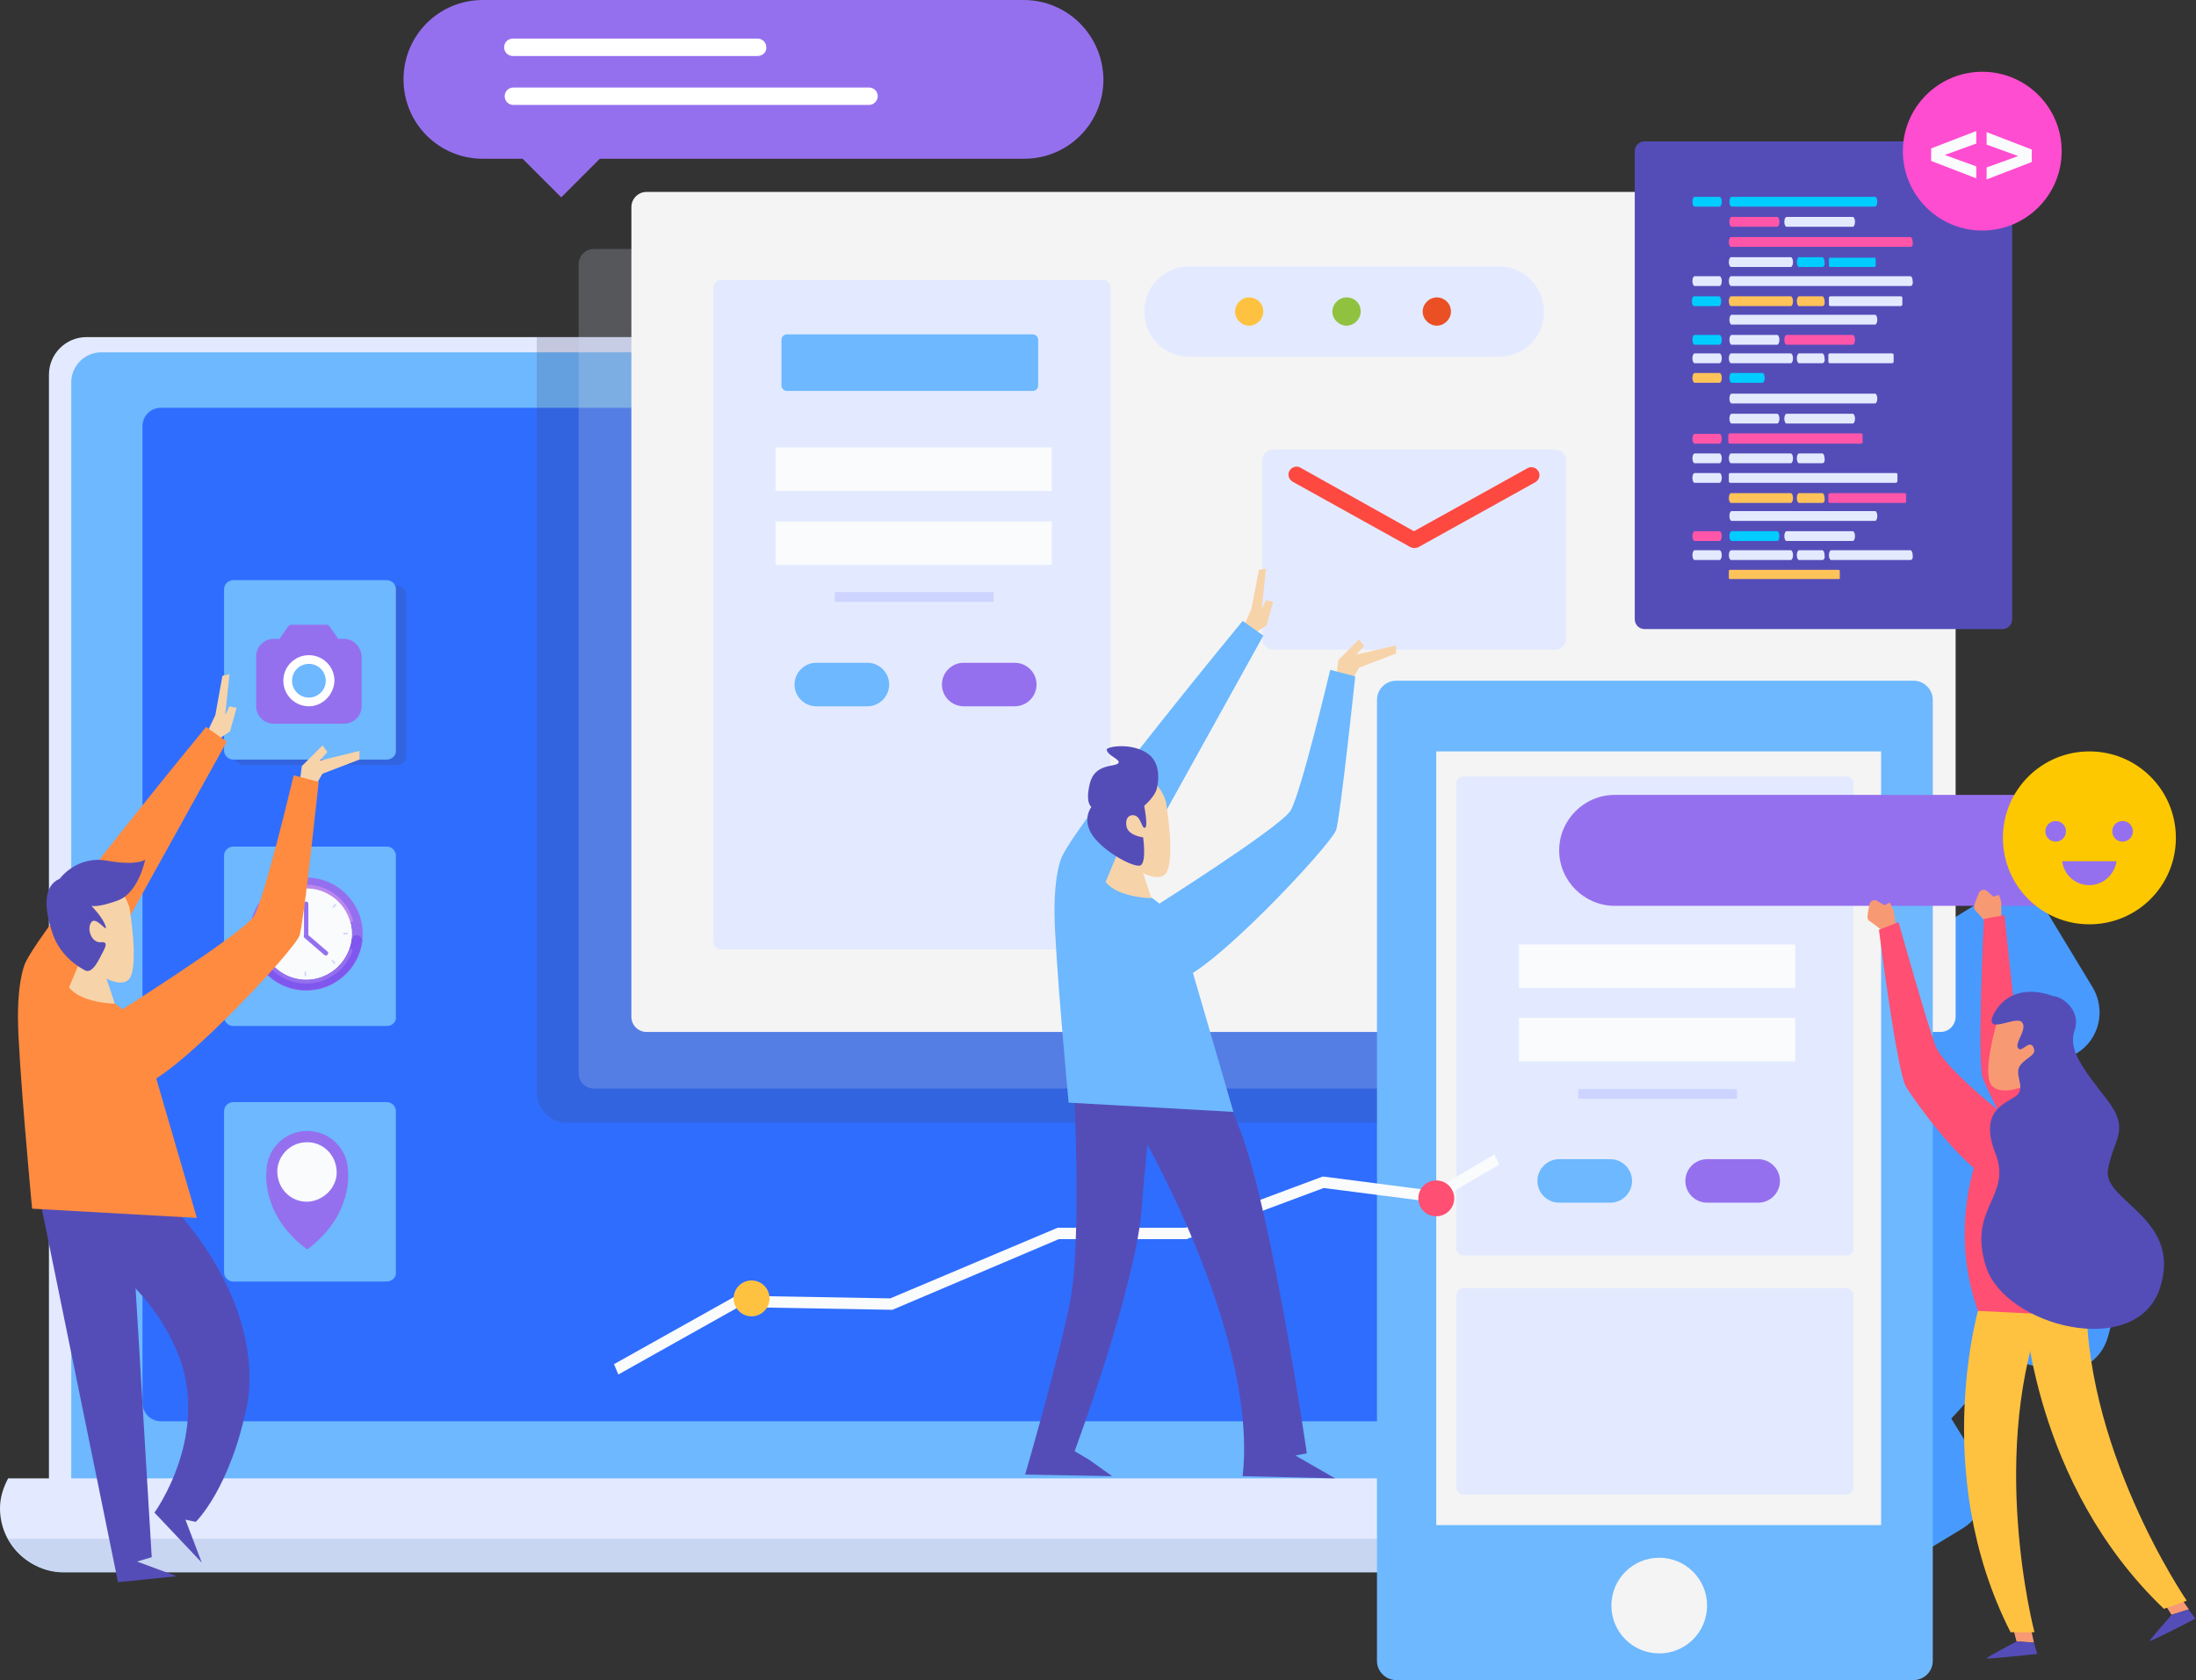 <?xml version="1.0" encoding="utf-8"?>
<!-- Generator: Adobe Illustrator 23.0.0, SVG Export Plug-In . SVG Version: 6.00 Build 0)  -->
<svg version="1.1" id="OBJECTS" xmlns="http://www.w3.org/2000/svg" xmlns:xlink="http://www.w3.org/1999/xlink" x="0px" y="0px"
	 viewBox="0 0 403.8 309" style="enable-background:new 0 0 403.8 309;" xml:space="preserve">
<rect x="0" y="0" width="403.8" height="309" fill="#333333" stroke="none"/>
<style type="text/css">
	.st0{fill:#489AFF;}
	.st1{fill:#E3EAFF;}
	.st2{fill:#6DB8FF;}
	.st3{fill:#2F6DFF;}
	.st4{fill:#C8D6F2;}
	.st5{opacity:0.2;fill:#424261;}
	.st6{opacity:0.21;fill:#DAE1F2;}
	.st7{fill:#F4F4F4;}
	.st8{fill:#9570EE;}
	.st9{fill:#F9FBFC;}
	.st10{fill:#BB87EE;}
	.st11{fill:#7F57EE;}
	.st12{fill:#CED6FF;}
	.st13{fill:#F7D3A9;}
	.st14{fill:#544DB8;}
	.st15{fill:#FF8B40;}
	.st16{fill:#CDD4FF;}
	.st17{fill:#FFC240;}
	.st18{fill:#90C240;}
	.st19{fill:#EB4F24;}
	.st20{fill:#FFFFFF;}
	.st21{fill:#FD4940;}
	.st22{fill:#00CCFF;}
	.st23{fill:#FF56A9;}
	.st24{fill:#FFC359;}
	.st25{fill:#FF4DD1;}
	.st26{fill:#F79A74;}
	.st27{fill:#FF4F72;}
	.st28{fill:#FEC800;}
</style>
<g>
	<path class="st0" d="M329.7,245c15.6-9.5,20.5-29.9,11-45.4c-2.1-3.5-4.8-6.4-7.8-8.8c3.9-5.6,8.5-11,13.6-16.1
		c2.4-2.4,4.8-4.6,7.2-6.8c1,0.8,1.9,1.7,2.9,2.6l8.1-5c4.2-2.5,9.6-1.2,12.1,2.9l8,13.2c2.5,4.2,1.2,9.6-2.9,12.1l-8.1,5
		c1.8,6.2,2.7,12.5,2.6,18.8l9.2,2.6c4.7,1.3,7.4,6.2,6.1,10.9l-4.1,14.9c-1.3,4.7-6.2,7.4-10.9,6.1l-9.2-2.6
		c-2.4,4.1-5.3,8-8.7,11.5l5,8.1c2.5,4.2,1.2,9.6-2.9,12.1l-13.2,8c-4.2,2.5-9.6,1.2-12.1-2.9l-5-8.1c-4.8,1.4-9.6,2.2-14.4,2.5
		c-2.8-9.9-4-20.3-3.6-30.8C318.4,249.8,324.4,248.3,329.7,245z"/>
	<g>
		<g>
			<path class="st1" d="M313.8,283.4H15.9c-3.8,0-6.9-3.1-6.9-6.9V68.9c0-3.8,3.1-6.9,6.9-6.9h297.8c3.8,0,6.9,3.1,6.9,6.9v207.6
				C320.7,280.3,317.6,283.4,313.8,283.4z"/>
			<path class="st2" d="M311.1,280.5H18.6c-3,0-5.5-2.5-5.5-5.5V70.3c0-3,2.5-5.5,5.5-5.5h292.5c3,0,5.5,2.5,5.5,5.5V275
				C316.6,278,314.1,280.5,311.1,280.5z"/>
			<path class="st3" d="M300.1,261.4H29.6c-1.9,0-3.4-1.5-3.4-3.4V78.4c0-1.9,1.5-3.4,3.4-3.4h270.4c1.9,0,3.4,1.5,3.4,3.4V258
				C303.5,259.9,301.9,261.4,300.1,261.4z"/>
			<path class="st1" d="M1.5,271.9c-0.9,1.7-1.5,3.5-1.5,5.5c0,6.5,5.2,11.7,11.7,11.7H318c6.5,0,11.7-5.2,11.7-11.7
				c0-2-0.6-3.9-1.5-5.5H1.5z"/>
		</g>
		<path class="st4" d="M1.5,283c2,3.6,5.8,6.2,10.2,6.2H318c4.4,0,8.3-2.5,10.2-6.2H1.5z"/>
	</g>
	<path class="st5" d="M306.7,61.9h-208v139c0,3.1,2.5,5.6,5.6,5.6h216.3V75.9C320.7,68.2,314.4,61.9,306.7,61.9z"/>
	<path class="st6" d="M347.1,200.2H109.2c-1.5,0-2.8-1.2-2.8-2.8V48.6c0-1.5,1.2-2.8,2.8-2.8h237.9c1.5,0,2.8,1.2,2.8,2.8v148.9
		C349.9,199,348.6,200.2,347.1,200.2z"/>
	<path class="st7" d="M356.8,189.8H118.9c-1.5,0-2.8-1.2-2.8-2.8V38.1c0-1.5,1.2-2.8,2.8-2.8h237.9c1.5,0,2.8,1.2,2.8,2.8V187
		C359.6,188.5,358.4,189.8,356.8,189.8z"/>
	<path class="st5" d="M73,140.7H44.8c-1,0-1.7-0.8-1.7-1.7v-29.6c0-1,0.8-1.7,1.7-1.7H73c1,0,1.7,0.8,1.7,1.7V139
		C74.7,140,73.9,140.7,73,140.7z"/>
	<path class="st2" d="M71.1,188.7H42.9c-1,0-1.7-0.8-1.7-1.7v-29.6c0-1,0.8-1.7,1.7-1.7h28.2c1,0,1.7,0.8,1.7,1.7V187
		C72.9,188,72.1,188.7,71.1,188.7z"/>
	<path class="st2" d="M71.1,235.7H42.9c-1,0-1.7-0.8-1.7-1.7v-29.6c0-1,0.8-1.7,1.7-1.7h28.2c1,0,1.7,0.8,1.7,1.7V234
		C72.9,234.9,72.1,235.7,71.1,235.7z"/>
	<g>
		<path class="st8" d="M64,215.5c0-4.2-3.4-7.5-7.5-7.5c-4.2,0-7.5,3.4-7.5,7.5c0,0-1.1,8,7.5,14.3C65,223.5,64,215.5,64,215.5z"/>
		<path class="st9" d="M56.9,221c-3.4,0.3-6.1-2.5-5.9-5.9c0.2-2.6,2.3-4.8,5-5c3.4-0.3,6.1,2.5,5.9,5.9
			C61.7,218.6,59.5,220.7,56.9,221z"/>
	</g>
	<g>
		<g>
			<g>
				<path class="st8" d="M66.7,171.8c0,5.7-4.7,10.4-10.4,10.4s-10.4-4.7-10.4-10.4s4.7-10.4,10.4-10.4S66.7,166,66.7,171.8z"/>
				<path class="st9" d="M64.7,171.8c0,4.6-3.8,8.4-8.4,8.4c-4.6,0-8.4-3.8-8.4-8.4c0-4.6,3.8-8.4,8.4-8.4
					C60.9,163.4,64.7,167.1,64.7,171.8z"/>
				<path class="st10" d="M56.3,163.4c3.8,0,7,2.5,8,6c0,0.1,0.2,0.2,0.3,0.2l0,0c0.2,0,0.4-0.2,0.3-0.4c-1.1-3.8-4.6-6.5-8.7-6.5
					c-4.1,0-7.6,2.7-8.7,6.5c-0.1,0.2,0.1,0.4,0.3,0.4l0,0c0.1,0,0.3-0.1,0.3-0.2C49.3,165.9,52.5,163.4,56.3,163.4z"/>
				<path class="st11" d="M65.6,172c-0.5,0-0.9,0.4-1,0.9c-0.6,4.1-4.1,7.3-8.3,7.3c-4.3,0-7.8-3.2-8.3-7.3c-0.1-0.5-0.5-0.9-1-0.9
					l0,0c-0.6,0-1.1,0.5-1,1.1c0.7,5.1,5,9,10.3,9c5.3,0,9.6-3.9,10.3-9C66.7,172.6,66.2,172,65.6,172L65.6,172z"/>
				<path class="st9" d="M64.7,171.8c0,4.6-3.8,8.4-8.4,8.4c-4.6,0-8.4-3.8-8.4-8.4c0-4.6,3.8-8.4,8.4-8.4
					C60.9,163.4,64.7,167.1,64.7,171.8z"/>
				<path class="st8" d="M64.5,174.5c-0.1,0-0.3,0.1-0.3,0.2c-1.2,3.2-4.3,5.5-7.9,5.5c-3.6,0-6.7-2.3-7.9-5.5
					c0-0.1-0.2-0.2-0.3-0.2l0,0c-0.2,0-0.4,0.2-0.3,0.5c1.3,3.4,4.6,5.9,8.5,5.9c3.9,0,7.2-2.5,8.5-5.9
					C64.9,174.7,64.7,174.5,64.5,174.5L64.5,174.5z"/>
			</g>
			<path class="st8" d="M56.3,172.5L56.3,172.5c-0.2,0-0.4-0.2-0.4-0.4v-5.9c0-0.2,0.2-0.4,0.4-0.4l0,0c0.2,0,0.4,0.2,0.4,0.4v5.9
				C56.7,172.3,56.5,172.5,56.3,172.5z"/>
			<path class="st8" d="M56,171.9L56,171.9c0.1-0.2,0.4-0.2,0.6,0l3.6,3.1c0.2,0.1,0.2,0.4,0,0.6l0,0c-0.1,0.2-0.4,0.2-0.6,0
				l-3.6-3.1C55.8,172.3,55.8,172.1,56,171.9z"/>
		</g>
		<g>
			<rect x="56" y="164" class="st12" width="0.3" height="0.8"/>
			<rect x="56" y="178.7" class="st12" width="0.3" height="0.8"/>
		</g>
		<g>
			
				<rect x="48.7" y="171.3" transform="matrix(6.123234e-17 -1 1 6.123234e-17 -122.863 220.551)" class="st12" width="0.3" height="0.8"/>
			
				<rect x="63.4" y="171.3" transform="matrix(6.123234e-17 -1 1 6.123234e-17 -108.158 235.256)" class="st12" width="0.3" height="0.8"/>
		</g>
		<g>
			
				<rect x="50.8" y="166.1" transform="matrix(0.707 -0.707 0.707 0.707 -102.768 84.765)" class="st12" width="0.3" height="0.8"/>
			
				<rect x="61.2" y="176.5" transform="matrix(0.707 -0.707 0.707 0.707 -107.109 95.228)" class="st12" width="0.3" height="0.8"/>
		</g>
		<g>
			
				<rect x="50.8" y="176.5" transform="matrix(-0.707 -0.707 0.707 -0.707 -38.042 338.054)" class="st12" width="0.3" height="0.8"/>
			
				<rect x="61.2" y="166.1" transform="matrix(-0.707 -0.707 0.707 -0.707 -12.854 327.695)" class="st12" width="0.3" height="0.8"/>
		</g>
	</g>
	<g>
		<path class="st2" d="M71.1,139.7H42.9c-1,0-1.7-0.8-1.7-1.7v-29.6c0-1,0.8-1.7,1.7-1.7h28.2c1,0,1.7,0.8,1.7,1.7V138
			C72.9,138.9,72.1,139.7,71.1,139.7z"/>
		<g>
			<polyline class="st13" points="39.7,136.3 42.3,134.5 43.5,130.2 42.2,129.9 41.4,131.5 42.2,124 40.9,124.3 39.6,131.5 
				38,134.9 39.4,135.8 			"/>
			<polygon class="st13" points="55.1,144 55.5,140.9 59.3,137.1 60.2,138.3 58.8,139.9 66.1,138.1 66.1,139.7 59.3,142.3 
				57.9,144.7 			"/>
			<g>
				<g>
					<polygon class="st14" points="7.5,221.4 21.7,291 32.5,289.9 25.2,287.2 27.9,286.4 24,221.4 					"/>
					<path class="st14" d="M30.2,220.3c0,0,18.1,16.9,15.4,37.3c-3.1,16.1-9.6,22.3-9.6,22.3l-1.9-0.4l3,7.9l-8.7-9.2
						c0,0,10.7-14.7,4-30s-21-20.8-21-20.8s12.4-11.2,13.3-11C25.5,216.7,30.2,220.3,30.2,220.3z"/>
					<g>
						<path class="st15" d="M37.9,133.7c0,0-29.7,36-33.2,43.3c0,0-1.4,2.6-1.4,10.1c0,7.5,2.6,35.2,2.6,35.2l30.3,1.7
							c0,0-9.8-33.7-10.1-34.6c-0.3-0.9-5.2-6.1-9.8-7.2l25.4-45.8L37.9,133.7z"/>
						<g>
							<path class="st13" d="M19.1,178.6c0,0,1.3,3.7,2,6c0,0-6.2-0.1-8.4-3l2.3-5.5L19.1,178.6z"/>
							<g>
								<path class="st13" d="M23.8,166.9c0,0,1.8,10.6,0,13.1c-1.8,2.4-8.1-1.7-10.7-5.6c-2.6-3.9-3.1-12.6,1.3-13.3
									C18.8,160.4,22.7,163.1,23.8,166.9z"/>
							</g>
						</g>
						<path class="st15" d="M21,186.6c0,0,23.8-15,25.7-18.1c1.9-3.1,7.3-25.9,7.3-25.9l4.6,1.2c0,0-2.7,25.5-3.5,28.2
							c-0.8,2.7-24.2,27.7-29.6,27.7C20.2,199.7,18.3,192.8,21,186.6z"/>
					</g>
				</g>
				<path class="st14" d="M11,161.6c0,0,3.1-4.3,8.7-3.3c5.6,1,7-0.2,7-0.2s-1.2,6.1-5,7.5c-3.8,1.4-4.9,1-4.9,1s2.1,2.1,2.6,3.7
					c0.5,1.6-1.7-1.9-2.6-0.7c-0.9,1.2,0,3.8,1.7,3.7c1.7-0.2,0.7,1.2,0,2.6c-0.7,1.4-1.7,3.1-2.8,2.6c-1-0.5-4.7-2.6-6.1-7
					C8.2,167.2,7.8,163,11,161.6z"/>
			</g>
		</g>
	</g>
	<g>
		<path class="st1" d="M202.9,174.6h-70.4c-0.7,0-1.3-0.6-1.3-1.3V52.8c0-0.7,0.6-1.3,1.3-1.3h70.4c0.7,0,1.3,0.6,1.3,1.3v120.5
			C204.2,174.1,203.6,174.6,202.9,174.6z"/>
		<path class="st2" d="M189.9,71.9h-45.2c-0.6,0-1-0.5-1-1v-8.4c0-0.6,0.5-1,1-1h45.2c0.6,0,1,0.5,1,1v8.4
			C190.9,71.4,190.5,71.9,189.9,71.9z"/>
		<path class="st2" d="M159.5,129.9h-9.4c-2.2,0-4-1.8-4-4l0,0c0-2.2,1.8-4,4-4h9.4c2.2,0,4,1.8,4,4l0,0
			C163.5,128.1,161.7,129.9,159.5,129.9z"/>
		<path class="st8" d="M186.6,129.9h-9.4c-2.2,0-4-1.8-4-4l0,0c0-2.2,1.8-4,4-4h9.4c2.2,0,4,1.8,4,4l0,0
			C190.6,128.1,188.8,129.9,186.6,129.9z"/>
		<rect x="142.6" y="82.3" class="st9" width="50.8" height="8"/>
		<rect x="142.6" y="95.9" class="st9" width="50.8" height="8"/>
		<rect x="153.5" y="108.9" class="st16" width="29.2" height="1.8"/>
	</g>
	<g>
		<path class="st1" d="M275.6,65.6h-56.9c-4.6,0-8.3-3.7-8.3-8.3l0,0c0-4.6,3.7-8.3,8.3-8.3h56.9c4.6,0,8.3,3.7,8.3,8.3l0,0
			C284,61.9,280.2,65.6,275.6,65.6z"/>
		<path class="st17" d="M232.3,57.3c0,1.4-1.2,2.6-2.6,2.6s-2.6-1.2-2.6-2.6c0-1.4,1.2-2.6,2.6-2.6S232.3,55.8,232.3,57.3z"/>
		<path class="st18" d="M250.2,57.3c0,1.4-1.2,2.6-2.6,2.6c-1.4,0-2.6-1.2-2.6-2.6c0-1.4,1.2-2.6,2.6-2.6
			C249.1,54.7,250.2,55.8,250.2,57.3z"/>
		<path class="st19" d="M266.8,57.3c0,1.4-1.2,2.6-2.6,2.6c-1.4,0-2.6-1.2-2.6-2.6c0-1.4,1.2-2.6,2.6-2.6
			C265.6,54.7,266.8,55.8,266.8,57.3z"/>
	</g>
	<g>
		<circle class="st20" cx="56.7" cy="125.2" r="6.4"/>
		<g>
			<path class="st8" d="M63.3,117.5h-1.1l-1.6-2.3c-0.1-0.2-0.3-0.3-0.6-0.3h-6.4c-0.2,0-0.4,0.1-0.6,0.3l-1.6,2.3h-1.1
				c-1.7,0-3.2,1.4-3.2,3.2v9.2c0,1.7,1.4,3.2,3.2,3.2h13c1.7,0,3.2-1.4,3.2-3.2v-9.2C66.4,119,65,117.5,63.3,117.5z M56.8,129.9
				c-2.6,0-4.7-2.1-4.7-4.7c0-2.6,2.1-4.7,4.7-4.7c2.6,0,4.7,2.1,4.7,4.7C61.4,127.8,59.3,129.9,56.8,129.9z"/>
			<circle class="st2" cx="56.8" cy="125.2" r="3.1"/>
		</g>
	</g>
	<g>
		<path class="st1" d="M286,119.5h-51.9c-1.1,0-2-0.9-2-2V84.7c0-1.1,0.9-2,2-2H286c1.1,0,2,0.9,2,2v32.7
			C288,118.5,287.1,119.5,286,119.5z"/>
		<path class="st21" d="M260.1,100.8H260c-0.2,0-0.5-0.1-0.7-0.2l-21.6-12c-0.7-0.4-1-1.3-0.6-2c0.4-0.7,1.3-1,2-0.6L260,97.7
			l20.9-11.6c0.7-0.4,1.6-0.1,2,0.6c0.4,0.7,0.1,1.6-0.6,2l-21.6,12C260.6,100.7,260.3,100.8,260.1,100.8z"/>
	</g>
	<path class="st14" d="M368.2,115.7h-65.8c-1,0-1.8-0.8-1.8-1.8V27.8c0-1,0.8-1.8,1.8-1.8h65.8c1,0,1.8,0.8,1.8,1.8v86.1
		C370,114.9,369.2,115.7,368.2,115.7z"/>
	<g>
		<path class="st22" d="M316.2,38h-4.6c-0.2,0-0.4-0.4-0.4-0.9l0,0c0-0.5,0.2-0.9,0.4-0.9h4.6c0.2,0,0.4,0.4,0.4,0.9l0,0
			C316.6,37.6,316.4,38,316.2,38z"/>
		<path class="st22" d="M344.8,38h-26.4c-0.2,0-0.4-0.4-0.4-0.9l0,0c0-0.5,0.2-0.9,0.4-0.9h26.4c0.2,0,0.4,0.4,0.4,0.9l0,0
			C345.2,37.6,345,38,344.8,38z"/>
		<path class="st23" d="M326.8,41.7h-8.4c-0.2,0-0.4-0.4-0.4-0.9l0,0c0-0.5,0.2-0.9,0.4-0.9h8.4c0.2,0,0.4,0.4,0.4,0.9l0,0
			C327.2,41.3,327,41.7,326.8,41.7z"/>
		<path class="st1" d="M340.7,41.7h-12.2c-0.2,0-0.4-0.4-0.4-0.9l0,0c0-0.5,0.2-0.9,0.4-0.9h12.2c0.2,0,0.4,0.4,0.4,0.9l0,0
			C341.1,41.3,340.9,41.7,340.7,41.7z"/>
		<path class="st1" d="M344.8,59.7h-26.4c-0.2,0-0.4-0.4-0.4-0.9l0,0c0-0.5,0.2-0.9,0.4-0.9h26.4c0.2,0,0.4,0.4,0.4,0.9l0,0
			C345.2,59.3,345,59.7,344.8,59.7z"/>
		<path class="st22" d="M316.2,63.4h-4.6c-0.2,0-0.4-0.4-0.4-0.9l0,0c0-0.5,0.2-0.9,0.4-0.9h4.6c0.2,0,0.4,0.4,0.4,0.9l0,0
			C316.6,63,316.4,63.4,316.2,63.4z"/>
		<path class="st1" d="M326.8,63.4h-8.4c-0.2,0-0.4-0.4-0.4-0.9l0,0c0-0.5,0.2-0.9,0.4-0.9h8.4c0.2,0,0.4,0.4,0.4,0.9l0,0
			C327.2,63,327,63.4,326.8,63.4z"/>
		<path class="st23" d="M340.7,63.4h-12.2c-0.2,0-0.4-0.4-0.4-0.9l0,0c0-0.5,0.2-0.9,0.4-0.9h12.2c0.2,0,0.4,0.4,0.4,0.9l0,0
			C341.1,63,340.9,63.4,340.7,63.4z"/>
		<path class="st23" d="M351.3,45.4h-33c-0.2,0-0.4-0.4-0.4-0.9l0,0c0-0.5,0.2-0.9,0.4-0.9h33c0.2,0,0.4,0.4,0.4,0.9l0,0
			C351.8,45,351.6,45.4,351.3,45.4z"/>
		<path class="st22" d="M344.7,49.1h-8.2c-0.1,0-0.2-0.1-0.2-0.2v-1.3c0-0.1,0.1-0.2,0.2-0.2h8.2c0.1,0,0.2,0.1,0.2,0.2v1.3
			C344.9,49,344.8,49.1,344.7,49.1z"/>
		<path class="st1" d="M329.3,49.1h-11c-0.2,0-0.4-0.4-0.4-0.9l0,0c0-0.5,0.2-0.9,0.4-0.9h11c0.2,0,0.4,0.4,0.4,0.9l0,0
			C329.7,48.7,329.5,49.1,329.3,49.1z"/>
		<path class="st22" d="M335.1,49.1h-4.3c-0.2,0-0.4-0.4-0.4-0.9l0,0c0-0.5,0.2-0.9,0.4-0.9h4.3c0.2,0,0.4,0.4,0.4,0.9l0,0
			C335.6,48.7,335.4,49.1,335.1,49.1z"/>
		<path class="st1" d="M316.2,52.6h-4.6c-0.2,0-0.4-0.4-0.4-0.9l0,0c0-0.5,0.2-0.9,0.4-0.9h4.6c0.2,0,0.4,0.4,0.4,0.9l0,0
			C316.6,52.2,316.4,52.6,316.2,52.6z"/>
		<path class="st1" d="M351.3,52.6h-33c-0.2,0-0.4-0.4-0.4-0.9l0,0c0-0.5,0.2-0.9,0.4-0.9h33c0.2,0,0.4,0.4,0.4,0.9l0,0
			C351.8,52.2,351.6,52.6,351.3,52.6z"/>
		<path class="st1" d="M316.2,66.8h-4.6c-0.2,0-0.4-0.4-0.4-0.9l0,0c0-0.5,0.2-0.9,0.4-0.9h4.6c0.2,0,0.4,0.4,0.4,0.9l0,0
			C316.6,66.4,316.4,66.8,316.2,66.8z"/>
		<path class="st1" d="M347.9,66.8h-11.4c-0.2,0-0.3-0.1-0.3-0.3v-1.2c0-0.2,0.1-0.3,0.3-0.3h11.4c0.2,0,0.3,0.1,0.3,0.3v1.2
			C348.2,66.7,348.1,66.8,347.9,66.8z"/>
		<path class="st1" d="M329.3,66.8h-11c-0.2,0-0.4-0.4-0.4-0.9l0,0c0-0.5,0.2-0.9,0.4-0.9h11c0.2,0,0.4,0.4,0.4,0.9l0,0
			C329.7,66.4,329.5,66.8,329.3,66.8z"/>
		<path class="st1" d="M335.1,66.8h-4.3c-0.2,0-0.4-0.4-0.4-0.9l0,0c0-0.5,0.2-0.9,0.4-0.9h4.3c0.2,0,0.4,0.4,0.4,0.9l0,0
			C335.6,66.4,335.4,66.8,335.1,66.8z"/>
		<path class="st24" d="M316.2,70.4h-4.6c-0.2,0-0.4-0.4-0.4-0.9l0,0c0-0.5,0.2-0.9,0.4-0.9h4.6c0.2,0,0.4,0.4,0.4,0.9l0,0
			C316.6,70,316.4,70.4,316.2,70.4z"/>
		<path class="st22" d="M324.1,70.4h-5.7c-0.2,0-0.4-0.4-0.4-0.9l0,0c0-0.5,0.2-0.9,0.4-0.9h5.7c0.2,0,0.4,0.4,0.4,0.9l0,0
			C324.5,70,324.3,70.4,324.1,70.4z"/>
		<path class="st22" d="M311.5,56.3c-0.2,0-0.4-0.4-0.4-0.9l0,0c0-0.5,0.2-0.9,0.4-0.9h4.6c0.2,0,0.4,0.4,0.4,0.9l0,0
			c0,0.5-0.2,0.9-0.4,0.9"/>
		<path class="st1" d="M349.5,56.3h-12.9c-0.2,0-0.3-0.1-0.3-0.3v-1.2c0-0.2,0.1-0.3,0.3-0.3h12.9c0.2,0,0.3,0.1,0.3,0.3v1.2
			C349.8,56.2,349.6,56.3,349.5,56.3z"/>
		<path class="st24" d="M329.3,56.3h-11c-0.2,0-0.4-0.4-0.4-0.9l0,0c0-0.5,0.2-0.9,0.4-0.9h11c0.2,0,0.4,0.4,0.4,0.9l0,0
			C329.7,55.9,329.5,56.3,329.3,56.3z"/>
		<path class="st24" d="M335.1,56.3h-4.3c-0.2,0-0.4-0.4-0.4-0.9l0,0c0-0.5,0.2-0.9,0.4-0.9h4.3c0.2,0,0.4,0.4,0.4,0.9l0,0
			C335.6,55.9,335.4,56.3,335.1,56.3z"/>
		<path class="st1" d="M344.8,74.2h-26.4c-0.2,0-0.4-0.4-0.4-0.9l0,0c0-0.5,0.2-0.9,0.4-0.9h26.4c0.2,0,0.4,0.4,0.4,0.9l0,0
			C345.2,73.8,345,74.2,344.8,74.2z"/>
		<path class="st1" d="M326.8,77.9h-8.4c-0.2,0-0.4-0.4-0.4-0.9l0,0c0-0.5,0.2-0.9,0.4-0.9h8.4c0.2,0,0.4,0.4,0.4,0.9l0,0
			C327.2,77.5,327,77.9,326.8,77.9z"/>
		<path class="st1" d="M340.7,77.9h-12.2c-0.2,0-0.4-0.4-0.4-0.9l0,0c0-0.5,0.2-0.9,0.4-0.9h12.2c0.2,0,0.4,0.4,0.4,0.9l0,0
			C341.1,77.5,340.9,77.9,340.7,77.9z"/>
		<path class="st1" d="M344.8,95.8h-26.4c-0.2,0-0.4-0.4-0.4-0.9l0,0c0-0.5,0.2-0.9,0.4-0.9h26.4c0.2,0,0.4,0.4,0.4,0.9l0,0
			C345.2,95.4,345,95.8,344.8,95.8z"/>
		<path class="st23" d="M316.2,99.5h-4.6c-0.2,0-0.4-0.4-0.4-0.9l0,0c0-0.5,0.2-0.9,0.4-0.9h4.6c0.2,0,0.4,0.4,0.4,0.9l0,0
			C316.6,99.1,316.4,99.5,316.2,99.5z"/>
		<path class="st22" d="M326.8,99.5h-8.4c-0.2,0-0.4-0.4-0.4-0.9l0,0c0-0.5,0.2-0.9,0.4-0.9h8.4c0.2,0,0.4,0.4,0.4,0.9l0,0
			C327.2,99.1,327,99.5,326.8,99.5z"/>
		<path class="st1" d="M340.7,99.5h-12.2c-0.2,0-0.4-0.4-0.4-0.9l0,0c0-0.5,0.2-0.9,0.4-0.9h12.2c0.2,0,0.4,0.4,0.4,0.9l0,0
			C341.1,99.1,340.9,99.5,340.7,99.5z"/>
		<path class="st23" d="M316.2,81.6h-4.6c-0.2,0-0.4-0.4-0.4-0.9l0,0c0-0.5,0.2-0.9,0.4-0.9h4.6c0.2,0,0.4,0.4,0.4,0.9l0,0
			C316.6,81.2,316.4,81.6,316.2,81.6z"/>
		<path class="st23" d="M342.2,81.6h-24.1c-0.1,0-0.3-0.1-0.3-0.3V80c0-0.1,0.1-0.3,0.3-0.3h24.1c0.1,0,0.3,0.1,0.3,0.3v1.3
			C342.5,81.4,342.4,81.6,342.2,81.6z"/>
		<path class="st1" d="M316.2,85.2h-4.6c-0.2,0-0.4-0.4-0.4-0.9l0,0c0-0.5,0.2-0.9,0.4-0.9h4.6c0.2,0,0.4,0.4,0.4,0.9l0,0
			C316.6,84.8,316.4,85.2,316.2,85.2z"/>
		<path class="st1" d="M329.3,85.2h-11c-0.2,0-0.4-0.4-0.4-0.9l0,0c0-0.5,0.2-0.9,0.4-0.9h11c0.2,0,0.4,0.4,0.4,0.9l0,0
			C329.7,84.8,329.5,85.2,329.3,85.2z"/>
		<path class="st1" d="M335.1,85.2h-4.3c-0.2,0-0.4-0.4-0.4-0.9l0,0c0-0.5,0.2-0.9,0.4-0.9h4.3c0.2,0,0.4,0.4,0.4,0.9l0,0
			C335.6,84.8,335.4,85.2,335.1,85.2z"/>
		<path class="st1" d="M316.2,88.8h-4.6c-0.2,0-0.4-0.4-0.4-0.9l0,0c0-0.5,0.2-0.9,0.4-0.9h4.6c0.2,0,0.4,0.4,0.4,0.9l0,0
			C316.6,88.4,316.4,88.8,316.2,88.8z"/>
		<path class="st1" d="M348.6,88.8h-30.4c-0.2,0-0.3-0.1-0.3-0.3v-1.2c0-0.2,0.1-0.3,0.3-0.3h30.4c0.2,0,0.3,0.1,0.3,0.3v1.2
			C348.9,88.7,348.7,88.8,348.6,88.8z"/>
		<path class="st1" d="M316.2,103h-4.6c-0.2,0-0.4-0.4-0.4-0.9l0,0c0-0.5,0.2-0.9,0.4-0.9h4.6c0.2,0,0.4,0.4,0.4,0.9l0,0
			C316.6,102.6,316.4,103,316.2,103z"/>
		<path class="st1" d="M351.3,103h-14.6c-0.2,0-0.4-0.4-0.4-0.9l0,0c0-0.5,0.2-0.9,0.4-0.9h14.6c0.2,0,0.4,0.4,0.4,0.9l0,0
			C351.8,102.6,351.6,103,351.3,103z"/>
		<path class="st1" d="M329.3,103h-11c-0.2,0-0.4-0.4-0.4-0.9l0,0c0-0.5,0.2-0.9,0.4-0.9h11c0.2,0,0.4,0.4,0.4,0.9l0,0
			C329.7,102.6,329.5,103,329.3,103z"/>
		<path class="st1" d="M335.1,103h-4.3c-0.2,0-0.4-0.4-0.4-0.9l0,0c0-0.5,0.2-0.9,0.4-0.9h4.3c0.2,0,0.4,0.4,0.4,0.9l0,0
			C335.6,102.6,335.4,103,335.1,103z"/>
		<path class="st24" d="M338.1,106.5h-20c-0.1,0-0.2-0.1-0.2-0.2V105c0-0.1,0.1-0.2,0.2-0.2h20c0.1,0,0.2,0.1,0.2,0.2v1.3
			C338.4,106.4,338.2,106.5,338.1,106.5z"/>
		<path class="st23" d="M350.2,92.5h-13.7c-0.2,0-0.3-0.1-0.3-0.3V91c0-0.2,0.1-0.3,0.3-0.3h13.7c0.2,0,0.3,0.1,0.3,0.3v1.2
			C350.5,92.4,350.4,92.5,350.2,92.5z"/>
		<path class="st24" d="M329.3,92.5h-11c-0.2,0-0.4-0.4-0.4-0.9l0,0c0-0.5,0.2-0.9,0.4-0.9h11c0.2,0,0.4,0.4,0.4,0.9l0,0
			C329.7,92.1,329.5,92.5,329.3,92.5z"/>
		<path class="st24" d="M335.1,92.5h-4.3c-0.2,0-0.4-0.4-0.4-0.9l0,0c0-0.5,0.2-0.9,0.4-0.9h4.3c0.2,0,0.4,0.4,0.4,0.9l0,0
			C335.6,92.1,335.4,92.5,335.1,92.5z"/>
	</g>
	<g>
		<circle class="st25" cx="364.5" cy="27.8" r="14.6"/>
		<g>
			<g>
				<path class="st9" d="M363.4,26.4l-5.8,2.1l5.8,2.1v2.2l-8.3-3.2v-2.3l8.3-3.2V26.4z"/>
			</g>
			<g>
				<path class="st9" d="M365.3,24.3l8.3,3.2v2.3l-8.3,3.2v-2.2l5.8-2.1l-5.8-2.1V24.3z"/>
			</g>
		</g>
	</g>
	<path class="st2" d="M351.9,309h-95.2c-1.9,0-3.5-1.6-3.5-3.5V128.7c0-1.9,1.6-3.5,3.5-3.5h95.2c1.9,0,3.5,1.6,3.5,3.5v176.8
		C355.4,307.4,353.8,309,351.9,309z"/>
	<rect x="264.1" y="138.2" class="st7" width="81.8" height="142.3"/>
	<g>
		<path class="st1" d="M339.5,230.9h-70.4c-0.7,0-1.3-0.6-1.3-1.3v-85.5c0-0.7,0.6-1.3,1.3-1.3h70.4c0.7,0,1.3,0.6,1.3,1.3v85.5
			C340.8,230.4,340.2,230.9,339.5,230.9z"/>
		<path class="st2" d="M296.1,221.2h-9.4c-2.2,0-4-1.8-4-4l0,0c0-2.2,1.8-4,4-4h9.4c2.2,0,4,1.8,4,4l0,0
			C300.1,219.4,298.3,221.2,296.1,221.2z"/>
		<path class="st8" d="M323.3,221.2h-9.4c-2.2,0-4-1.8-4-4l0,0c0-2.2,1.8-4,4-4h9.4c2.2,0,4,1.8,4,4l0,0
			C327.3,219.4,325.5,221.2,323.3,221.2z"/>
		<rect x="279.3" y="173.7" class="st9" width="50.8" height="8"/>
		<rect x="279.3" y="187.2" class="st9" width="50.8" height="8"/>
		<rect x="290.2" y="200.3" class="st16" width="29.2" height="1.8"/>
	</g>
	<path class="st8" d="M388.2,166.6h-91.3c-5.6,0-10.2-4.6-10.2-10.2l0,0c0-5.6,4.6-10.2,10.2-10.2h91.3c5.6,0,10.2,4.6,10.2,10.2
		l0,0C398.4,162,393.8,166.6,388.2,166.6z"/>
	<g>
		<path class="st8" d="M188.2,0H88.8c-8.1,0-14.6,6.5-14.6,14.6c0,8.1,6.5,14.6,14.6,14.6h7.3l7.1,7.1l7.1-7.1h78
			c8.1,0,14.6-6.5,14.6-14.6C202.8,6.5,196.3,0,188.2,0z"/>
		<path class="st20" d="M159.8,19.3H94.4c-0.9,0-1.6-0.7-1.6-1.6l0,0c0-0.9,0.7-1.6,1.6-1.6h65.4c0.9,0,1.6,0.7,1.6,1.6l0,0
			C161.4,18.5,160.7,19.3,159.8,19.3z"/>
		<path class="st20" d="M139.3,10.3h-45c-0.9,0-1.6-0.7-1.6-1.6l0,0c0-0.9,0.7-1.6,1.6-1.6h45c0.9,0,1.6,0.7,1.6,1.6l0,0
			C141,9.6,140.2,10.3,139.3,10.3z"/>
	</g>
	<g>
		<path class="st13" d="M371.1,200.1c0,0-1.2,3.6-1.9,5.8c0,0,6-0.1,8.1-2.9l-2.2-5.3L371.1,200.1z"/>
		<g>
			<polygon class="st26" points="370.2,299.6 370.8,301.9 374,302.1 373.4,299.3 			"/>
			<path class="st14" d="M370.8,301.9c0,0-5.5,2.9-5.5,3.1c0,0.2,9.3-0.8,9.3-0.8l-0.6-2.1L370.8,301.9z"/>
		</g>
		<g>
			<polygon class="st26" points="398.1,295.1 399.3,297 402.5,296 400.8,293.6 			"/>
			<path class="st14" d="M399.3,297c0,0-4.1,4.7-4,4.8c0.1,0.2,8.4-4.1,8.4-4.1l-1.3-1.7L399.3,297z"/>
		</g>
		<path class="st17" d="M364.1,239.6c0,0-9.5,30.9,5.6,60.6h4.4c0,0-8.9-33.6,2.2-60.9L364.1,239.6z"/>
		<path class="st17" d="M372.3,240.7c0,0,1.5,32.2,25.6,55.2l4.2-1.5c0,0-19.7-28.7-18.4-58.1L372.3,240.7z"/>
		<g>
			<path class="st26" d="M368,168.1l0-1.9c0-0.1,0-0.2,0-0.2l-0.4-1.4l-1.1,0.3l-1.1-1c-0.5-0.4-1.2-0.3-1.5,0.3
				c-0.3,0.7-0.7,1.7-0.9,2.4c0,0.3,0,0.6,0.2,0.8l1.7,1.9c0.2,0.3,0.6,0.4,1,0.3l1.3-0.4C367.7,168.8,368,168.5,368,168.1z"/>
			<path class="st27" d="M384.3,209.8c0,0-12.3-13.2-13.1-18.2c-0.8-4.9-2.6-23.3-2.6-23.3l-3.8,0.7c0,0-1.3,26.3-0.2,29.3
				c1.2,3,8.6,18.5,13.4,19.9C382.8,219.7,386.2,214.9,384.3,209.8z"/>
			<path class="st26" d="M367.2,188c0,0-2.8,9.3-1,11.6c1.8,2.3,8.2,0.2,10.8-3.5c2.5-3.7,3-12.1-1.3-12.8
				C371.4,182.5,368.2,184.3,367.2,188z"/>
			<path class="st27" d="M383.9,242.1c0,0,2.5-26.7,2.5-33.9c0-0.3,0-0.6,0-1c-1.9-4.7-6.5-4.6-8.3-4.2c-1.9,0.4-9.1,2.7-9,3l0,0
				c-2.5,1.8-4.4,4-4.6,4.5c0,0-6.7,13.9-0.8,30.6L383.9,242.1z"/>
			<path class="st26" d="M348.5,169.4l-0.3-1.9c0-0.1,0-0.2-0.1-0.2l-0.6-1.3l-1,0.5l-1.3-0.8c-0.5-0.3-1.2-0.1-1.4,0.5
				c-0.2,0.8-0.4,1.8-0.4,2.5c0,0.3,0.1,0.6,0.4,0.7l2,1.5c0.3,0.2,0.7,0.3,1,0.1l1.3-0.6C348.4,170.2,348.6,169.8,348.5,169.4z"/>
			<path class="st27" d="M371.9,207.7c0,0-14.5-10.8-16.1-15.6c-1.7-4.7-6.7-22.5-6.7-22.5l-3.6,1.4c0,0,3.3,26.1,5,28.9
				c1.7,2.8,11.7,16.7,16.7,17.2C372.2,217.7,374.7,212.4,371.9,207.7z"/>
			<path class="st14" d="M377.5,183.2c0,0-7.4-3.2-10.9,3.3c-1.9,4.1,4.1,0.2,5.2,1.5c1.1,1.3-1.5,3.9-0.7,4.8
				c0.7,0.9,2-1.7,2.8-0.2c0.7,1.5-1.1,1.7-2.4,3.3c-1.3,1.7,1.1,4.1-0.7,5.6c-1.9,1.5-7,2.6-3.9,10.6c3.2,8-5.2,10-1.7,20.9
				c3.5,10.9,27.4,17.1,31.9,4.1c4.4-13-10.4-16.1-9.5-21.9c0.9-5.7,4.3-7.2-0.2-13c-4.4-5.7-7.2-9.1-5.9-12.8
				C382.7,185.8,379.1,183.2,377.5,183.2z"/>
		</g>
	</g>
	<path class="st28" d="M384.2,138.2c-8.8,0-15.9,7.1-15.9,15.9s7.1,15.9,15.9,15.9c8.8,0,15.9-7.1,15.9-15.9S393,138.2,384.2,138.2z
		 M376.1,152.9c0-1.1,0.9-1.9,1.9-1.9c1.1,0,1.9,0.9,1.9,1.9c0,1.1-0.9,1.9-1.9,1.9C377,154.8,376.1,154,376.1,152.9z M384.2,162.8
		c-2.6,0-4.7-1.9-5-4.4h10C388.8,160.9,386.7,162.8,384.2,162.8z M390.3,154.8c-1.1,0-1.9-0.9-1.9-1.9c0-1.1,0.9-1.9,1.9-1.9
		c1.1,0,1.9,0.9,1.9,1.9C392.2,154,391.3,154.8,390.3,154.8z"/>
	<polygon class="st9" points="113.7,252.8 112.9,250.9 135.4,238.3 163.7,238.8 194.5,225.8 218,225.8 243.2,216.4 243.4,216.4 
		263.5,219 274.8,212.3 275.7,214.2 263.8,221.1 263.6,221.1 243.4,218.5 218.2,227.9 194.7,227.9 164.1,240.9 163.9,240.9 
		135.8,240.4 	"/>
	<g>
		<path class="st14" d="M206.6,202.7c0,0,25,40.6,21.9,68.8l17,0.4l-7.3-4.2l2.1-0.4c0,0-6.3-43.7-12.2-59.3
			c-6.2-16.3-8-10.2-8-10.2L206.6,202.7z"/>
		<path class="st14" d="M197.5,200.2c0,0,1.4,28.2-0.7,39c-2.1,10.8-8.3,32-8.3,32l16,0.3l-4.2-3l-2.7-1.6c0,0,11.4-30.6,12.4-45.2
			c1-14.6,2.8-23,2.8-23L197.5,200.2z"/>
		<g>
			<polyline class="st13" points="230.3,116.8 232.9,115 234.1,110.7 232.8,110.4 232,112 232.8,104.6 231.5,104.8 230.1,112 
				228.6,115.4 230,116.3 			"/>
			<polygon class="st13" points="245.7,124.6 246.1,121.4 249.9,117.6 250.8,118.8 249.4,120.4 256.7,118.7 256.7,120.2 
				249.9,122.8 248.5,125.3 			"/>
			<g>
				<g>
					<g>
						<path class="st2" d="M228.5,114.2c0,0-29.7,36-33.2,43.3c0,0-1.4,2.6-1.4,10.1c0,7.5,2.6,35.2,2.6,35.2l30.3,1.7
							c0,0-9.8-33.7-10.1-34.6c-0.3-0.9-5.2-6.1-9.8-7.2l25.4-45.8L228.5,114.2z"/>
						<g>
							<path class="st13" d="M209.7,159.2c0,0,1.3,3.7,2,6c0,0-6.2-0.1-8.4-3l2.3-5.5L209.7,159.2z"/>
							<g>
								<path class="st13" d="M214.4,147.5c0,0,1.8,10.6,0,13.1c-1.8,2.4-8.1-1.7-10.7-5.6c-2.6-3.9-3.1-12.6,1.3-13.3
									C209.4,140.9,213.3,143.6,214.4,147.5z"/>
							</g>
						</g>
						<path class="st2" d="M211.6,167.2c0,0,23.8-15,25.7-18.1c1.9-3.1,7.3-25.9,7.3-25.9l4.6,1.2c0,0-2.7,25.5-3.5,28.2
							c-0.8,2.7-24.2,27.7-29.6,27.7C210.8,180.2,208.9,173.3,211.6,167.2z"/>
					</g>
				</g>
			</g>
		</g>
		<path class="st14" d="M212.7,145.1c0,0,1.2-4.2-1.4-6.3c-2.6-2.1-7.1-1.7-7.8-1c0,1.2,2.8,1.9,2.1,2.6c-0.7,0.7-4.3,0-5.2,3.7
			c-0.9,3.7,0.3,4.3,0.3,4.3s-1.9,2.3,0.3,5.4c2.3,3.1,7.4,5.7,8.6,5.4c1.3-0.3,0.6-5.2,0.6-5.2s-3-0.3-3.1-2.3
			c-0.2-1.9,1.4-2.1,2.1-1.4c0.7,0.7,0.9,2.3,1.4,1.9c0.5-0.3-0.2-4-0.2-4S212.3,146.6,212.7,145.1z"/>
	</g>
	<circle class="st17" cx="138.2" cy="238.8" r="3.3"/>
	<circle class="st27" cx="264.1" cy="220.4" r="3.3"/>
</g>
<circle class="st7" cx="305.1" cy="295.3" r="8.8"/>
<path class="st1" d="M339.5,274.9h-70.4c-0.7,0-1.3-0.6-1.3-1.3v-35.4c0-0.7,0.6-1.3,1.3-1.3h70.4c0.7,0,1.3,0.6,1.3,1.3v35.4
	C340.8,274.3,340.2,274.9,339.5,274.9z"/>
</svg>

